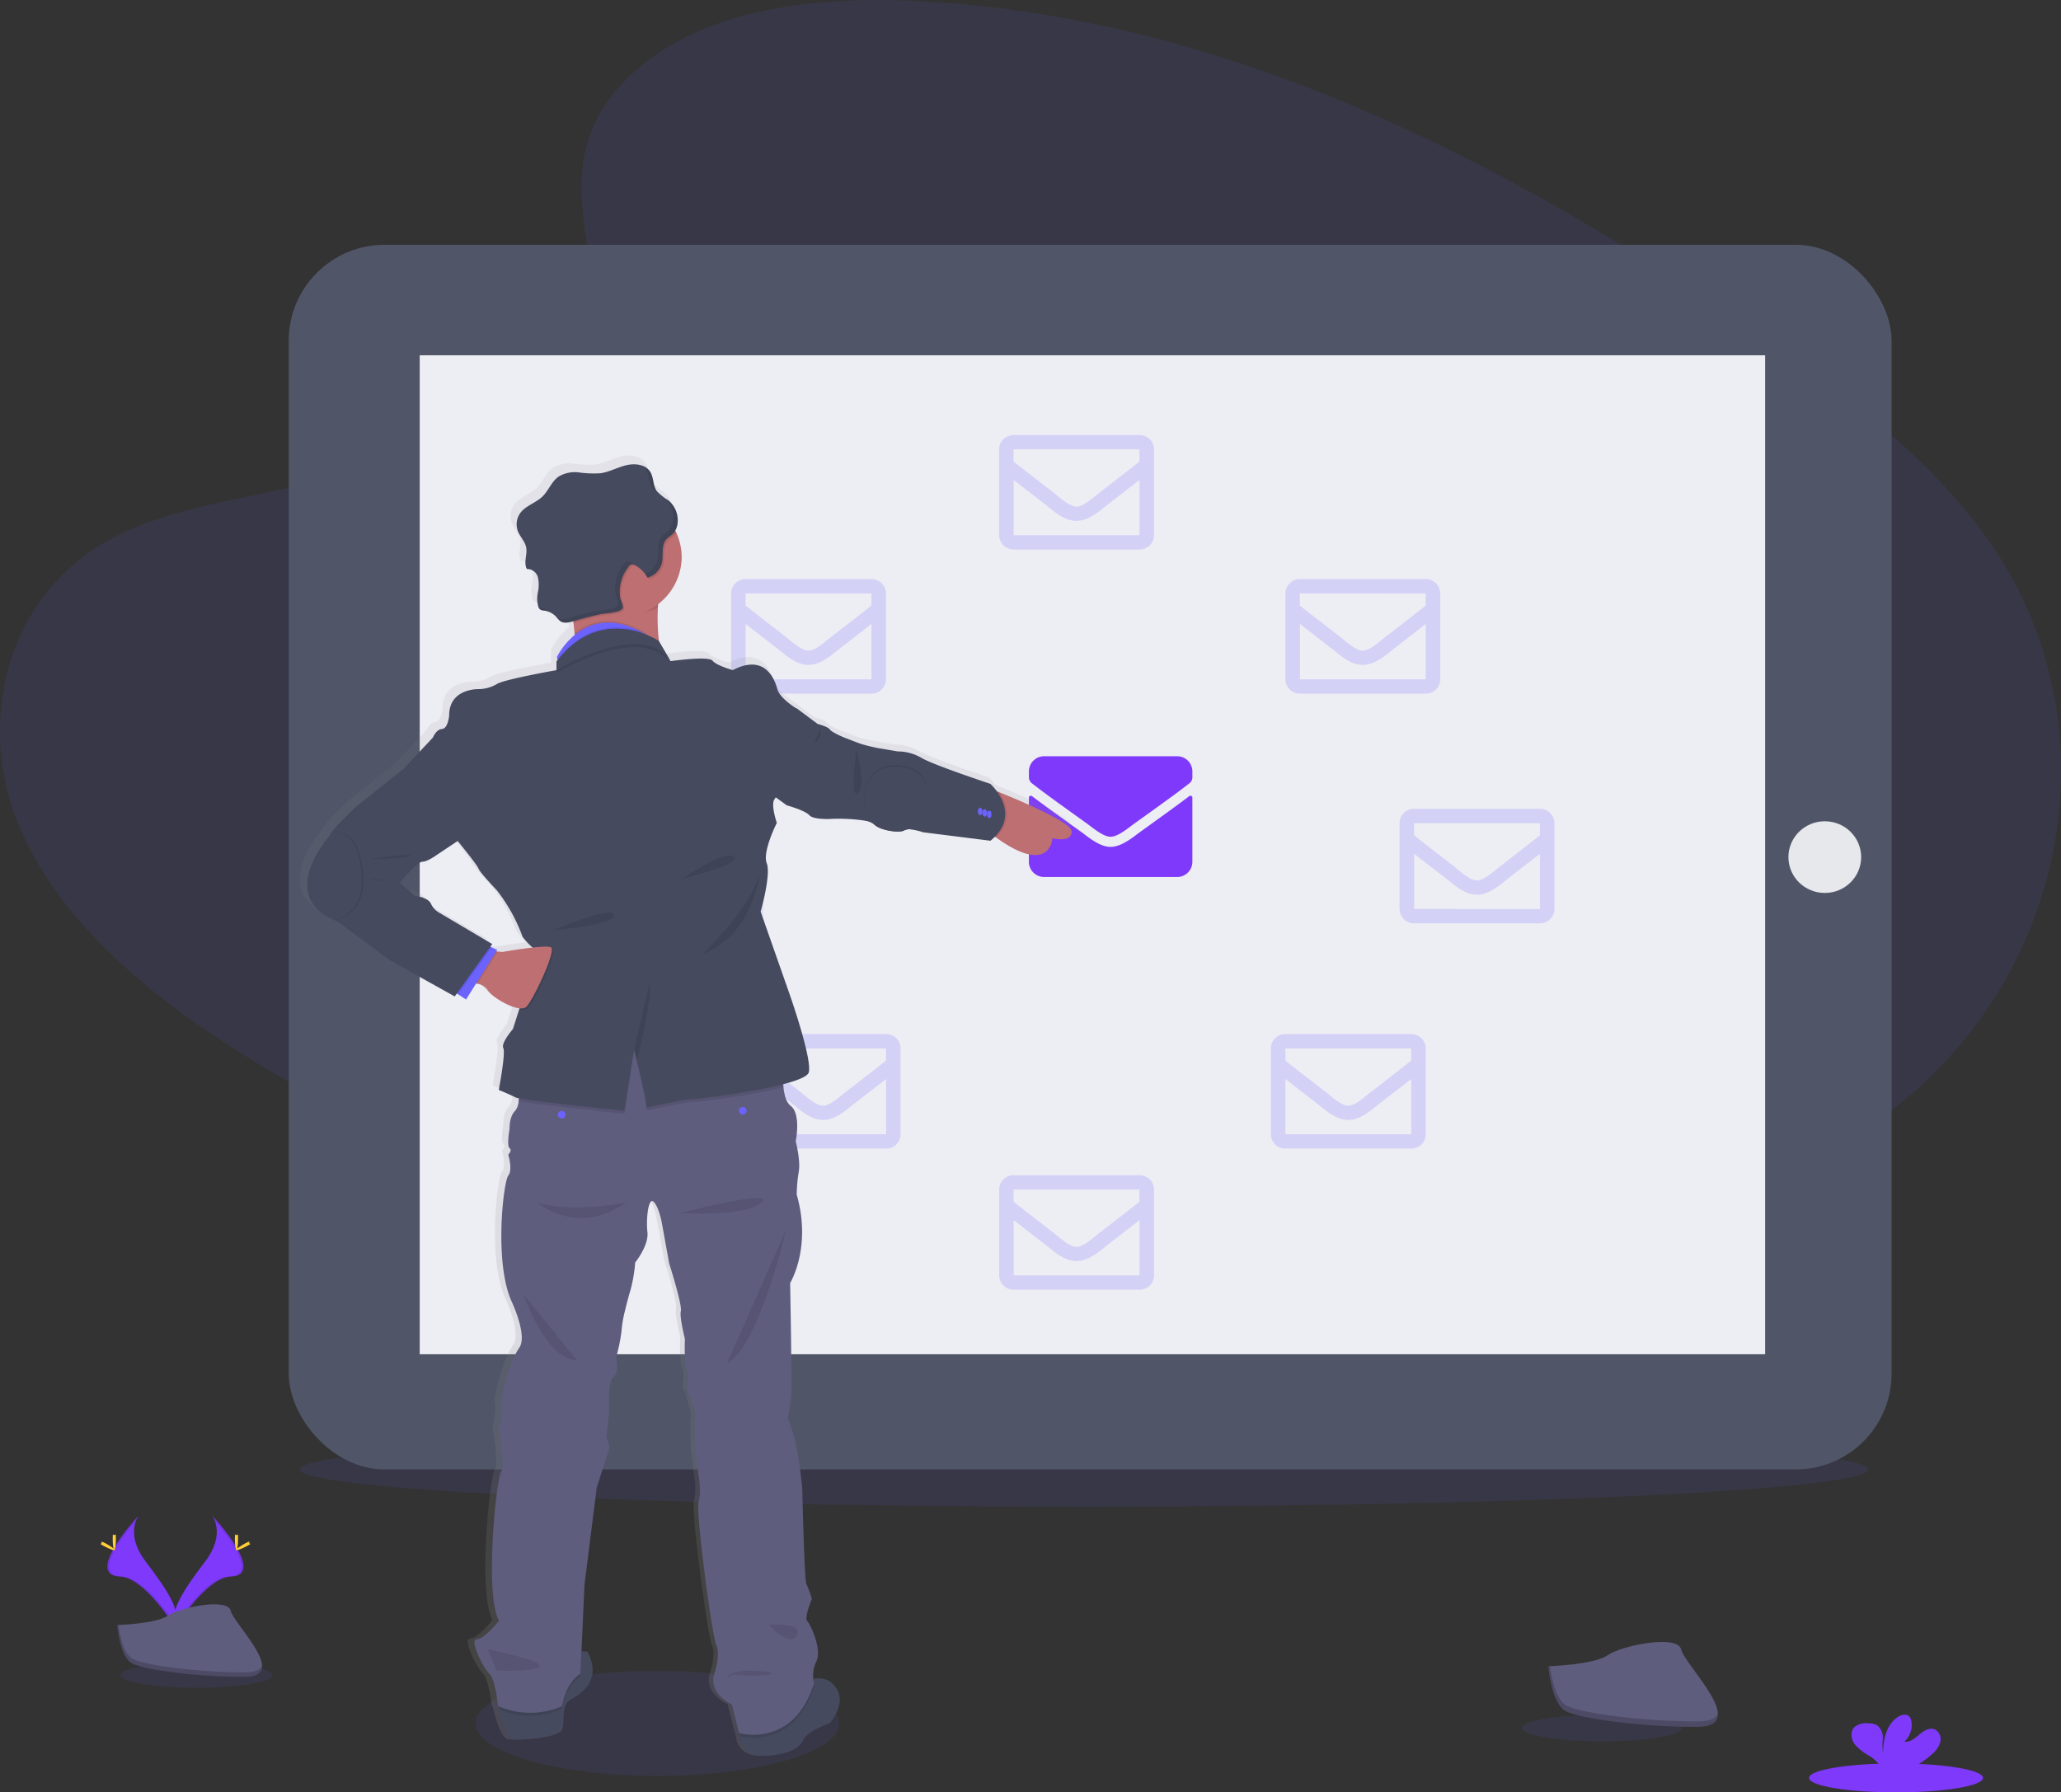 <svg xmlns="http://www.w3.org/2000/svg" xmlns:xlink="http://www.w3.org/1999/xlink" width="491" height="427.067" viewBox="0 0 491 427.067"><rect x="0" y="0" width="491" height="427.067" fill="#333333" stroke="none"/><defs><linearGradient id="a" x1="0.5" y1="1" x2="0.5" gradientUnits="objectBoundingBox"><stop offset="0" stop-color="gray" stop-opacity="0.251"/><stop offset="0.54" stop-color="gray" stop-opacity="0.122"/><stop offset="1" stop-color="gray" stop-opacity="0.102"/></linearGradient></defs><g transform="translate(0.005 -0.01)"><ellipse cx="43.322" cy="12.508" rx="43.322" ry="12.508" transform="translate(113.287 398.118)" fill="#6c63ff" opacity="0.1"/><ellipse cx="186.857" cy="8.87" rx="186.857" ry="8.87" transform="translate(71.404 341.251)" fill="#6c63ff" opacity="0.1"/><path d="M297.947,65.813c16.662-14.612,42.811-17.58,66.611-16.429,74.766,3.654,142.253,39.186,200.627,79.374,21.1,14.548,41.939,30.226,55.658,50.262,27.923,40.785,19.644,97.29-19.189,130.888-13.209,11.432-29.222,20.2-45.668,27.967-29.222,13.813-60.777,24.9-93.955,28.058-23.659,2.248-47.622.421-71.135-2.722-65.723-8.768-130.234-28.17-184.3-61.363-23.713-14.559-46.063-32.655-55.842-56.2s-3.518-53.394,20.7-67.335c10.011-5.769,21.987-8.369,33.708-10.814,17.257-3.6,34.791-7.149,50.36-14.469,16.088-7.554,35.132-22.172,31.928-38.888C284.051,96.172,281.307,80.409,297.947,65.813Z" transform="translate(-146.34 -49.15)" fill="#6c63ff" opacity="0.1"/><rect width="381.855" height="291.778" rx="22.82" transform="translate(68.782 58.342)" fill="#505668"/><rect width="320.529" height="238.017" transform="translate(99.986 84.664)" fill="#ededf4"/><ellipse cx="5.254" cy="5.178" rx="5.254" ry="5.178" transform="translate(81.713 198.494)" fill="#e6e8ec"/><ellipse cx="8.666" cy="8.539" rx="8.666" ry="8.539" transform="translate(426.057 195.692)" fill="#e6e8ec"/><path d="M637.459,396.908a.459.459,0,0,1,.479-.051.447.447,0,0,1,.256.4v15.321a3.623,3.623,0,0,1-3.649,3.6H602.9a3.623,3.623,0,0,1-3.649-3.6V397.265a.452.452,0,0,1,.26-.4.465.465,0,0,1,.481.05c1.7,1.305,3.957,2.962,11.715,8.523,1.622,1.151,4.325,3.58,7.028,3.564s5.476-2.456,7.028-3.564C633.5,399.875,635.756,398.213,637.459,396.908Zm-18.726,9.679c1.762,0,4.325-2.189,5.579-3.1,10.087-7.218,10.855-7.847,13.185-9.642a1.8,1.8,0,0,0,.7-1.417v-1.422a3.623,3.623,0,0,0-3.649-3.6H602.9a3.623,3.623,0,0,0-3.649,3.6v1.422a1.807,1.807,0,0,0,.7,1.417c2.33,1.79,3.1,2.424,13.185,9.642,1.276.911,3.817,3.127,5.579,3.1Z" transform="translate(-354.136 -207.209)" fill="#7f39fb"/><path d="M501.594,308.18h-29.97a3.435,3.435,0,0,0-3.454,3.409v20.467a3.435,3.435,0,0,0,3.454,3.409h29.97a3.44,3.44,0,0,0,3.46-3.409V311.589A3.44,3.44,0,0,0,501.594,308.18Zm0,3.409v2.887c-1.622,1.294-4.195,3.314-9.7,7.559-1.216.943-3.617,3.2-5.292,3.2s-4.076-2.232-5.287-3.2c-5.509-4.262-8.109-6.265-9.7-7.559v-2.9Zm-29.97,20.467v-13.2c1.654,1.294,3.995,3.116,7.568,5.86,1.579,1.22,4.325,3.915,7.428,3.9s5.8-2.664,7.428-3.9c3.568-2.754,5.909-4.576,7.568-5.86v13.2Z" transform="translate(-293.998 -170.186)" fill="#6c63ff" opacity="0.2"/><path d="M447.594,415h-29.97a3.48,3.48,0,0,0-2.445,1,3.379,3.379,0,0,0-1.01,2.41v20.456a3.435,3.435,0,0,0,3.454,3.409h29.97a3.44,3.44,0,0,0,3.46-3.409V418.415A3.384,3.384,0,0,0,450.043,416,3.486,3.486,0,0,0,447.594,415Zm0,3.409v2.9c-1.622,1.294-4.195,3.314-9.7,7.559-1.216.943-3.616,3.2-5.292,3.2s-4.076-2.232-5.287-3.2c-5.509-4.262-8.109-6.265-9.7-7.559v-2.9Zm-29.97,20.456V425.686c1.654,1.294,3.995,3.111,7.568,5.86,1.579,1.225,4.325,3.921,7.428,3.9s5.8-2.664,7.428-3.9c3.568-2.754,5.909-4.576,7.568-5.86v13.174Z" transform="translate(-269.223 -220.102)" fill="#6c63ff" opacity="0.1"/><path d="M508.019,511.69H478.06a3.44,3.44,0,0,0-3.46,3.409V535.55a3.44,3.44,0,0,0,3.46,3.409h29.981a3.435,3.435,0,0,0,3.454-3.409V515.1a3.385,3.385,0,0,0-1.019-2.417A3.487,3.487,0,0,0,508.019,511.69Zm0,3.409V518c-1.622,1.294-4.195,3.313-9.7,7.559-1.216.943-3.622,3.2-5.292,3.2s-4.076-2.232-5.292-3.2c-5.5-4.246-8.055-6.243-9.676-7.559v-2.9ZM478.06,535.55V522.371c1.654,1.294,3.995,3.116,7.568,5.86,1.573,1.22,4.325,3.915,7.428,3.9s5.8-2.664,7.428-3.9c3.568-2.754,5.909-4.576,7.568-5.86V535.55Z" transform="translate(-296.948 -265.283)" fill="#6c63ff" opacity="0.2"/><path d="M619.594,243.75h-29.97a3.48,3.48,0,0,0-2.445,1,3.378,3.378,0,0,0-1.01,2.41V267.61a3.435,3.435,0,0,0,3.454,3.409h29.97a3.44,3.44,0,0,0,3.46-3.409V247.159A3.435,3.435,0,0,0,619.594,243.75Zm0,3.409v2.9c-1.622,1.294-4.195,3.308-9.7,7.559-1.216.943-3.617,3.2-5.292,3.2s-4.076-2.232-5.287-3.2c-5.509-4.262-8.109-6.265-9.731-7.559v-2.9ZM589.614,267.61V254.431c1.654,1.294,3.995,3.111,7.568,5.86,1.579,1.225,4.325,3.921,7.428,3.9s5.8-2.664,7.427-3.9c3.568-2.754,5.909-4.571,7.568-5.86V267.61Z" transform="translate(-348.136 -140.079)" fill="#6c63ff" opacity="0.2"/><path d="M619.594,574.81h-29.97a3.435,3.435,0,0,0-3.454,3.409V598.67a3.435,3.435,0,0,0,3.454,3.409h29.97a3.44,3.44,0,0,0,3.46-3.409V578.219a3.44,3.44,0,0,0-3.46-3.409Zm0,3.409v2.9c-1.622,1.294-4.2,3.313-9.7,7.559-1.216.943-3.617,3.2-5.292,3.2s-4.076-2.232-5.287-3.2c-5.508-4.262-8.109-6.265-9.731-7.559v-2.9Zm-29.97,20.451V585.491c1.654,1.294,3.995,3.116,7.568,5.86,1.579,1.22,4.325,3.915,7.428,3.9s5.8-2.664,7.428-3.9c3.568-2.754,5.909-4.576,7.568-5.86V598.67Z" transform="translate(-348.136 -294.779)" fill="#6c63ff" opacity="0.2"/><path d="M712.17,311.589v20.467a3.435,3.435,0,0,0,3.454,3.409h29.97a3.44,3.44,0,0,0,3.46-3.409V311.589a3.44,3.44,0,0,0-3.46-3.409h-29.97A3.435,3.435,0,0,0,712.17,311.589Zm33.435,0v2.887c-1.622,1.294-4.2,3.314-9.7,7.559-1.216.943-3.622,3.2-5.292,3.2s-4.076-2.232-5.287-3.2c-5.509-4.262-8.109-6.265-9.731-7.559v-2.9Zm-29.981,20.467v-13.2c1.654,1.294,3.995,3.116,7.568,5.86,1.622,1.257,4.352,3.915,7.428,3.9s5.854-2.664,7.427-3.9c3.568-2.754,5.909-4.576,7.568-5.86v13.2Z" transform="translate(-405.945 -170.186)" fill="#6c63ff" opacity="0.2"/><path d="M762.43,414.339V434.79a3.435,3.435,0,0,0,3.46,3.409h29.976a3.44,3.44,0,0,0,3.46-3.409V414.339a3.44,3.44,0,0,0-3.46-3.409H765.89A3.435,3.435,0,0,0,762.43,414.339Zm33.435,0v2.9c-1.622,1.294-4.2,3.314-9.7,7.559-1.211.943-3.616,3.2-5.292,3.2s-4.076-2.232-5.287-3.2c-5.508-4.262-8.082-6.265-9.7-7.559v-2.9ZM765.89,434.79V421.621c1.622,1.295,3.99,3.116,7.568,5.86,1.622,1.257,4.325,3.915,7.422,3.9s5.854-2.664,7.428-3.9c3.568-2.754,5.914-4.576,7.568-5.86V434.8Z" transform="translate(-429.004 -218.2)" fill="#6c63ff" opacity="0.2"/><path d="M705.77,515.1V535.55a3.435,3.435,0,0,0,3.46,3.41h29.975a3.44,3.44,0,0,0,3.46-3.409V515.1a3.44,3.44,0,0,0-3.46-3.409H709.23A3.435,3.435,0,0,0,705.77,515.1Zm33.435,0V518c-1.622,1.294-4.2,3.313-9.7,7.559-1.216.943-3.617,3.2-5.292,3.2s-4.076-2.232-5.287-3.2c-5.508-4.262-8.109-6.265-9.7-7.559v-2.9ZM709.23,535.55V522.371c1.649,1.294,3.99,3.116,7.568,5.86,1.622,1.257,4.325,3.915,7.422,3.9s5.855-2.664,7.428-3.9c3.568-2.754,5.909-4.576,7.568-5.86V535.55Z" transform="translate(-403.009 -265.284)" fill="#6c63ff" opacity="0.2"/><path d="M444.649,331.569l-.5-.2a12.544,12.544,0,0,0-1.562-1.811s-13.769-4.549-16.569-6.227a11.409,11.409,0,0,0-5.73-1.555l-4.995-.836s-2.806-.6-4.146-1.065-3.784-1.433-3.784-1.433-2.925-1.2-3.417-1.918-2.925-1.316-2.925-1.316l-4.995-3.729s-4.022-2.4-4.633-4.672-2.925-8.619-10.72-4.549c0,0-3.9-1.065-4.865-2.275s-10.109.117-10.109.117l-2.849-4.794a40.539,40.539,0,0,1-.227-8.092,7.049,7.049,0,0,1,.07-.772,14.146,14.146,0,0,0,4.417-17.137c-.081-.181-.173-.362-.259-.533a4.749,4.749,0,0,0,.47-1.326,2.631,2.631,0,0,1,.054-.352,7.146,7.146,0,0,0-.178-2.355l-.114-.373A6.21,6.21,0,0,0,365.1,261.5a13.494,13.494,0,0,1-2.7-2.131c-.978-1.374-.724-3.319-1.622-4.73a3.941,3.941,0,0,0-.292-.378l-.081-.085c-.092-.1-.189-.181-.286-.266l-.059-.048a6.066,6.066,0,0,0-5.114-.724c-2.081.533-4.011,1.6-6.141,1.907a26.435,26.435,0,0,1-5.1-.2,7.681,7.681,0,0,0-4.925.98c-1.725,1.188-2.427,3.377-3.935,4.826s-3.914,2.131-5.233,3.841a4.648,4.648,0,0,0-.643,4.448c.541,1.369,1.724,2.472,1.995,3.915.3,1.6-.541,3.367.027,4.821h0a2.625,2.625,0,0,0,.151.3h0a1.47,1.47,0,0,1,.216,0h.211l.205.037h0a1.388,1.388,0,0,1,.2.053A2.947,2.947,0,0,1,333.775,280a8.3,8.3,0,0,1,0,3.537,7.173,7.173,0,0,0,.1,3.521,1.1,1.1,0,0,0,.07.16h0a1.263,1.263,0,0,0,.135.234l.032.043a1.039,1.039,0,0,0,.184.192h0a2.213,2.213,0,0,0,1.043.293h0a1.723,1.723,0,0,1,.368.069c.119.027.162.043.238.064l.113.032c.1.032.2.064.3.107h.027c.108.048.216.091.319.144h0a4.64,4.64,0,0,1,1.47,1.065c.168.181.324.378.487.565h0l.232.24a2.549,2.549,0,0,0,.265.213,2.27,2.27,0,0,0,1.341.346,7.119,7.119,0,0,0,1.784-.341l.049.447c.1.852.184,1.694.254,2.514a1.43,1.43,0,0,0,.027.341,17.349,17.349,0,0,0-4.325,5.327l.162.533a1.719,1.719,0,0,0-.162.208v2.392s-12.92,2.275-14.385,3.356a9.051,9.051,0,0,1-4.141,1.193s-7.314-.357-7.314,6.345c0,0-.243,3.111-1.7,3.234s-2.195,2.035-2.195,2.035l-7.433,7.9-10.85,8.619s-4.817,4.464-6.049,6.318a1.4,1.4,0,0,0-.286.629s-13.147,14.421,1.243,20.472l.449.181,12.579,9.285,15.677,8.737.47-.655.249.165,1.887,1.225,2.411-3.83.319.069a3.609,3.609,0,0,1,2.433,1.513c.719,1.31,5.06,4.086,7.7,4.358l-.1.288-1.481,4.651s-2.925,3.351-2.314,4.549-1.081,10.058-1.081,10.058,2.7,1.065,4.022,1.8a4.006,4.006,0,0,0,.789.213,6.092,6.092,0,0,1-.076.7,4.224,4.224,0,0,1-.838,2.317c-1.465,1.433-1.341,4.31-1.341,4.31s-.735,4.187,0,4.667-.33,1.556-.33,1.556,1.135,3.59,0,5.029-3.476,20.829.86,30.285c0,0,3.865,8.14,1.789,11.017s-4.709,12.093-4.325,13.765-.568,5.748-.568,5.748,1.584,8.523.487,10.292-4.022,29.092-.487,35.692c0,0-3.535,4.432-5.363,4.432s1.584,6.925,3.043,8.262,2.119,7.778,2.119,7.778l.211.1c.059.256.13.533.2.8.773,2.967,2.1,7.042,3.568,7.122,2.314.117,11.212-.479,11.574-2.637s-.124-5.748,1.7-6.824,8.168-4.187,4.271-11.608a9.02,9.02,0,0,0-1.433-.043h-.032l.73-15.981,2.925-23.344s2.562-8.023,2.93-9.1-.611-2.871-.611-2.871l.687-6.467s-.443-7.181,1.016-8.14.611-4.544.611-4.544a39.438,39.438,0,0,0,1.341-6.467,27.467,27.467,0,0,1,.854-4.912s.486-2.131,1.341-5.023a35.217,35.217,0,0,0,1.081-6.467s3.287-4.07,2.925-7.3.243-8.38,1.46-7.3,1.951,4.794,1.951,4.794l1.827,10.058s3.168,9.935,2.8,11.373.979,6.7.979,6.7-.243,6.1.487,7.543,0,4.31,0,4.31,2.438,6.1,2.07,7.3.038,8.257.038,8.257l.7,5.269s.73,4.192,0,6.467,3.189,31.963,4.276,34.36-.622,7.3-.622,7.3-1.341,3.953,4.384,6.925l1.708,6.824.124.037a4.914,4.914,0,0,0,.076.735c.481,3.154,2.908,6.393,11.866,3.66,0,0,2.7-.927,3.411-2.855s6.336-3.969,6.336-3.969,4.93-5.545.611-9.456a4.054,4.054,0,0,0-4.536-.874,8.346,8.346,0,0,1,.757-4.517c1.341-2.749-1.341-8.619-2.189-9.589s1.081-5.386,1.081-5.386a28.993,28.993,0,0,0-1.341-3.59c-.487-.842-.973-22.63-.973-22.63s-.973-11.97-3.535-17c0,0,.611-3.591.854-5.146s-.243-27.414-.243-27.414,5.238-8.523,1.584-21.191a35.118,35.118,0,0,1,.487-5.508c.487-2.632-.73-7.3-.73-7.3s1.341-6.584-1.216-8.523c-1.081-.788-1.535-2.594-1.73-4.448,0-.234-.038-.469-.054-.7,3.416-.89,5.914-1.875,6.168-2.871.854-3.351-4.752-19.178-4.752-19.178L387.4,360.2s2.562-8.859,1.465-11.613,2.438-9.7,2.438-9.7-1.589-4.544-.492-5.743a1.265,1.265,0,0,0,.195-.336l2.611,1.891s4.39,1.2,5.449,2.392,5.763.842,5.763.842a43.221,43.221,0,0,1,7.568.447,4.36,4.36,0,0,1,2.162.868c1.465,1.561,6.341,2.131,7.314,1.438a2.855,2.855,0,0,1,1.887-.165,16.9,16.9,0,0,1,2.622.645L442.6,343.2a13.148,13.148,0,0,0,1.049-.954l.211.16c13.12,9.413,13.612.2,13.612.2s4.627,1.193,4.627-1.6C462.083,338.788,449.925,333.679,444.649,331.569ZM324.1,369.786l-.346-.027.232-.368-1.292-.6-.276-.128.487-.687L310.1,360.432a4.664,4.664,0,0,1-1.952-2.131c-.73-1.556-3.9-1.912-3.9-1.912l-3.595-3.116s4.206-5.029,5.406-5.029,3.292-1.486,3.292-1.486l5.141-3.42.1.122s4.508,5.5,4.865,6.462,4.384,5.146,4.384,5.146a41.043,41.043,0,0,1,6.217,11.134,15.732,15.732,0,0,0,2.454,2.637c-3.341.362-7.33,1.065-7.33,1.065Z" transform="translate(-207.032 -144.353)" fill="url(#a)"/><path d="M417.366,310a48.712,48.712,0,0,0,1.595,15.2s-23.407,1.428-21.721-1.662a4.427,4.427,0,0,0,.384-1.6,33.378,33.378,0,0,0-.119-5.716c-.07-.815-.157-1.651-.249-2.5-.314-2.786-.73-5.652-1.081-7.906-.059-.346-.114-.682-.162-1-.33-1.987-.573-3.3-.573-3.3s18-5.215,23.44-3.436c1.535.5,2.076,1.55.935,3.436a18.689,18.689,0,0,0-2.362,7.692A3.7,3.7,0,0,0,417.366,310Z" transform="translate(-260.633 -165.296)" fill="#be6f72"/><path d="M601.473,412.047c0,2.791-4.584,1.6-4.584,1.6s-.487,9.157-13.477-.2c-.33-.24-.67-.49-1.022-.756l-.541-10.345v-.6s.919.357,2.362.932C589.434,404.786,601.473,409.874,601.473,412.047Z" transform="translate(-346.164 -213.91)" fill="#be6f72"/><path d="M382.41,799.4c-1.811,1.066-1.324,4.64-1.687,6.776s-9.19,2.738-11.466,2.621c-1.454-.08-2.768-4.129-3.53-7.074-.438-1.694-.7-3.026-.7-3.026s14.6-5.716,15.812-8.571c.768-1.822,2.925-2.237,4.373-2.3a9.231,9.231,0,0,1,1.416.037C390.5,795.24,384.215,798.329,382.41,799.4Z" transform="translate(-246.681 -394.314)" fill="#464a5f"/><path d="M493.419,810.527s-5.546,2.019-6.271,3.942-3.379,2.839-3.379,2.839c-8.871,2.722-11.271-.506-11.747-3.638a11.44,11.44,0,0,1,.281-4.331l13.034-5.37a11.074,11.074,0,0,1,4.152-3.686,4,4,0,0,1,4.535.852C498.3,805.019,493.419,810.527,493.419,810.527Z" transform="translate(-295.729 -399.97)" fill="#464a5f"/><path d="M385.229,787.84l-.276,5.988c-3.854,2.61-4.325,7.724-4.325,7.724a19.315,19.315,0,0,1-14.871.181c-.438-1.694-.7-3.026-.7-3.026s14.6-5.716,15.812-8.571C381.623,788.314,383.78,787.925,385.229,787.84Z" transform="translate(-246.696 -394.324)" opacity="0.1"/><path d="M489.678,802.166c-4.584,14.437-16.007,12.22-17.656,11.821a11.44,11.44,0,0,1,.281-4.331l13.034-5.37a11.074,11.074,0,0,1,4.152-3.686A7.21,7.21,0,0,0,489.678,802.166Z" transform="translate(-295.732 -400.287)" opacity="0.1"/><path d="M436.645,660.646A8.285,8.285,0,0,0,436.04,666c-4.946,15.577-17.839,11.768-17.839,11.768l-1.692-6.776c-5.671-2.972-4.325-6.893-4.325-6.893s1.692-4.88.616-7.255-4.963-31.867-4.238-34.126,0-6.419,0-6.419l-.687-5.237s-.4-7.01-.038-8.2-2.049-7.25-2.049-7.25.724-2.855,0-4.262-.481-7.49-.481-7.49-1.33-5.231-.968-6.659-2.773-11.294-2.773-11.294l-1.811-9.988s-.724-3.686-1.935-4.757-1.806,4.043-1.443,7.256-2.914,7.229-2.914,7.229a34.78,34.78,0,0,1-1.081,6.425c-.843,2.85-1.324,4.992-1.324,4.992a27.281,27.281,0,0,0-.849,4.874,39.553,39.553,0,0,1-1.324,6.424s.843,3.564-.605,4.512-1.005,8.087-1.005,8.087l-.681,6.424s.962,1.785.6,2.85-2.892,9.056-2.892,9.056l-2.919,23.168-.968,21.17c-3.854,2.61-4.325,7.724-4.325,7.724a19.177,19.177,0,0,1-15.282,0s-.649-6.393-2.092-7.724-4.827-8.2-3.017-8.2,5.309-4.406,5.309-4.406c-3.5-6.536-.605-33.646.481-35.431s-.481-10.228-.481-10.228.962-4.043.568-5.705,2.206-10.819,4.26-13.675-1.768-10.942-1.768-10.942c-4.3-9.392-1.973-28.655-.849-30.082s0-4.992,0-4.992,1.049-1.065.319-1.545,0-4.635,0-4.635-.124-2.855,1.324-4.262a4.138,4.138,0,0,0,.827-2.3,26.891,26.891,0,0,0,0-5.189l16.65-9.631,20.872-1.667,25.58,7.847a29.48,29.48,0,0,0,0,5.327c.189,1.838.66,3.633,1.708,4.416,2.535,1.907,1.206,8.443,1.206,8.443s1.205,4.64.724,7.256a35.012,35.012,0,0,0-.481,5.471c3.617,12.6-1.573,21.048-1.573,21.048s.487,25.682.243,27.227-.843,5.109-.843,5.109c2.535,5,3.5,16.887,3.5,16.887s.481,21.639.968,22.475a28.816,28.816,0,0,1,1.324,3.569s-1.93,4.395-1.081,5.327S437.969,657.9,436.645,660.646Z" transform="translate(-242.143 -264.835)" fill="#5f5d7e"/><path d="M419.765,301.561a18.69,18.69,0,0,0-2.362,7.692c-.032.256-.054.533-.076.767-2.422,1.822-6.157.9-9.444.9-1.157,0-.881-1.678-1.962-1.928-3.876-.922-7.844.171-9.8-3.138-.06-.346-.114-.682-.162-1-.33-1.987-.573-3.3-.573-3.3s18-5.215,23.44-3.436C420.365,298.626,420.906,299.676,419.765,301.561Z" transform="translate(-260.61 -165.315)" opacity="0.1"/><path d="M421.965,285.746a14.319,14.319,0,0,1-14.423,14.213,15.017,15.017,0,0,1-3.373-.389,14.225,14.225,0,0,1-10.883-16.05,14.445,14.445,0,0,1,28.679,2.226Z" transform="translate(-259.561 -153.058)" fill="#be6f72"/><path d="M417.345,332.231c-5.579-1.689-13.25,1.151-18,3.388a33.366,33.366,0,0,0-.119-5.716c3.189-2.626,8.222-4.565,15.25-1.065.643.325,1.3.693,1.984,1.1Z" transform="translate(-262.374 -178.954)" opacity="0.1"/><path d="M413.771,332.9c-7.482-2.269-18.731,3.622-21.623,5.263l-.541-1.811-.157-.506s6.146-12.993,19.493-6.339c.643.325,1.3.693,1.984,1.1Z" transform="translate(-258.803 -179.266)" fill="#6c63ff"/><path d="M437.708,523.869a156.382,156.382,0,0,1-21.942,3.585c-1.081-.117-10.741,2.024-10.741,2.024.362-1.193-2.892-14.032-2.892-14.032l-2.3,14.745s-20.942-2.131-25.235-3.015a26.888,26.888,0,0,0,0-5.189l16.65-9.632,20.872-1.667,25.581,7.847a29.48,29.48,0,0,0,.005,5.332Z" transform="translate(-251.059 -264.816)" opacity="0.1"/><path d="M420.189,436.08c-.827,3.319-26.91,6.515-27.991,6.419s-10.741,2.024-10.741,2.024c.362-1.193-2.892-14.032-2.892-14.032l-2.3,14.767s-24.613-2.5-25.948-3.2-3.984-1.779-3.984-1.779,1.687-8.8,1.081-9.988,2.292-4.523,2.292-4.523l1.47-4.613,4.438-13.936a6.824,6.824,0,0,1-.746-.485A14.951,14.951,0,0,1,352,403.776a40.2,40.2,0,0,0-6.157-11.1s-3.979-4.161-4.325-5.114-4.827-6.419-4.827-6.419l-13.39-17,7.357-7.847s.724-1.9,2.162-2.019,1.692-3.2,1.692-3.2c0-6.659,7.239-6.3,7.239-6.3a8.974,8.974,0,0,0,4.1-1.188c1.443-1.071,14.244-3.335,14.244-3.335v-2.019c10.736-14.032,24.326-4.912,24.326-4.912l2.827,4.794s9.044-1.305,10.006-.117,4.827,2.253,4.827,2.253c7.725-4.038,10.012,2.264,10.617,4.523s4.59,4.635,4.59,4.635-4.108,20.334-5.2,21.522.487,5.711.487,5.711-3.487,6.883-2.406,9.61-1.449,11.539-1.449,11.539l6.757,19.263S421.032,432.75,420.189,436.08Z" transform="translate(-227.515 -180.574)" fill="#464a5f"/><path d="M418.533,339.424c-6.752-10.228-27.154,2.131-27.154,2.131v-2.019c10.736-14.032,24.326-4.912,24.326-4.912Z" transform="translate(-258.77 -181.182)" opacity="0.1"/><path d="M413.757,333.883c-7.482-2.269-18.731,3.622-21.623,5.263l-.714.41v-2.019l.157-.2c6.692-8.582,14.455-8.278,19.337-6.845.643.325,1.3.693,1.984,1.1Z" transform="translate(-258.79 -180.248)" opacity="0.1"/><path d="M418.533,338.084c-6.752-10.223-27.154,2.131-27.154,2.131V338.2c10.736-14.032,24.326-4.912,24.326-4.912Z" transform="translate(-258.77 -180.556)" fill="#464a5f"/><path d="M429.146,489.26l-3.616,15.449.692,2.8S430.109,491.4,429.146,489.26Z" transform="translate(-274.446 -254.802)" opacity="0.1"/><path d="M469.069,441.05s-1.811,14.383-13.639,18.549C455.43,459.6,465.2,450.921,469.069,441.05Z" transform="translate(-288.162 -232.274)" opacity="0.1"/><path d="M390,461.5s14.358-6.068,14.358-3.569S390,461.5,390,461.5Z" transform="translate(-258.141 -239.881)" opacity="0.1"/><path d="M446.73,437.326s10.017-7.016,12.185-5.231S446.73,437.326,446.73,437.326Z" transform="translate(-284.171 -227.954)" opacity="0.1"/><path d="M583.412,413.458c-.33-.24-.67-.49-1.022-.756l-.541-10.345v-.6s.919.357,2.362.932C585.866,405.111,587.6,409.346,583.412,413.458Z" transform="translate(-346.172 -213.915)" opacity="0.1"/><path d="M537.3,396.728l-16.05-2.019a17,17,0,0,0-2.595-.639,2.878,2.878,0,0,0-1.87.16c-.962.714-5.79.123-7.238-1.428a4.36,4.36,0,0,0-2.162-.863,43.358,43.358,0,0,0-7.5-.442s-4.654.357-5.709-.831-5.406-2.376-5.406-2.376l-4.584-3.335,2.892-20.685,4.108.948,4.941,3.686s2.416.6,2.9,1.31,3.379,1.9,3.379,1.9,2.411.948,3.741,1.428,4.1,1.065,4.1,1.065l4.946.836a11.266,11.266,0,0,1,5.676,1.545c2.768,1.667,16.407,6.185,16.407,6.185S545.173,390.309,537.3,396.728Z" transform="translate(-301.338 -196.396)" fill="#464a5f"/><path d="M540.393,403.34a7.369,7.369,0,0,1-2.162,3.031,2.878,2.878,0,0,0-1.87.16c-.962.714-5.79.123-7.238-1.422a4.312,4.312,0,0,0-2.162-.868c-.373-2.664-1.357-13.558,7.963-12.849C545.491,392.19,540.393,403.34,540.393,403.34Z" transform="translate(-320.879 -209.054)" opacity="0.1"/><path d="M540.393,404.01a7.369,7.369,0,0,1-2.162,3.031,2.877,2.877,0,0,0-1.87.16c-.962.714-5.79.122-7.238-1.428a4.36,4.36,0,0,0-2.162-.863c-.373-2.637-1.357-13.558,7.963-12.849C545.491,392.86,540.393,404.01,540.393,404.01Z" transform="translate(-320.879 -209.367)" fill="#464a5f"/><ellipse cx="0.541" cy="0.89" rx="0.541" ry="0.89" transform="translate(232.959 192.458)" fill="#6c63ff"/><ellipse cx="0.541" cy="0.89" rx="0.541" ry="0.89" transform="translate(234.047 192.815)" fill="#6c63ff"/><ellipse cx="0.541" cy="0.89" rx="0.541" ry="0.89" transform="translate(235.135 193.151)" fill="#6c63ff"/><path d="M506.21,375.85s.9.623-.768,2.541S506.21,375.85,506.21,375.85Z" transform="translate(-310.846 -201.807)" opacity="0.1"/><path d="M522.783,384.64s2.443,8.779.362,10.3S522.783,384.64,522.783,384.64Z" transform="translate(-318.765 -205.915)" opacity="0.1"/><ellipse cx="0.903" cy="0.89" rx="0.903" ry="0.89" transform="translate(132.906 264.721)" fill="#6c63ff"/><ellipse cx="0.903" cy="0.89" rx="0.903" ry="0.89" transform="translate(176.057 263.773)" fill="#6c63ff"/><path d="M382.89,587s9.19,8.321,21.24,0C404.13,587,390.772,589.663,382.89,587Z" transform="translate(-254.876 -300.475)" opacity="0.1"/><path d="M445.61,588.58s15.569.954,19.429-2.493S445.61,588.58,445.61,588.58Z" transform="translate(-283.654 -299.545)" opacity="0.1"/><path d="M376.64,627.87c.243.6,5.433,15.7,12.79,15.816Z" transform="translate(-252.011 -319.573)" opacity="0.1"/><path d="M480.49,599.08s-6.638,28.191-14.12,31.867Z" transform="translate(-293.181 -306.12)" opacity="0.1"/><path d="M361,786.8s14,2.85,12.309,4.16-10.147.948-10.147.948Z" transform="translate(-244.835 -393.839)" opacity="0.1"/><path d="M484.9,775.82s4.946,5.588,6.633,2.5S484.9,775.82,484.9,775.82Z" transform="translate(-301.686 -388.686)" opacity="0.1"/><path d="M467.434,797.355c1.081-.117,5.433.6,8.93,0s-8.109-1.9-9.536.24S467.434,797.355,467.434,797.355Z" transform="translate(-293.16 -398.331)" opacity="0.1"/><path d="M420.711,279.944a3.421,3.421,0,0,1-.541.682c-.481.469-1.081.794-1.535,1.3-.919,1.039-.838,2.482-.876,3.915a8.134,8.134,0,0,1-.178,1.715,4.828,4.828,0,0,1-3.46,3.479,7.022,7.022,0,0,0-2.968-2.988,1.262,1.262,0,0,0-.746-.2,1.292,1.292,0,0,0-.746.533,9.252,9.252,0,0,0-2.07,4.869,9.4,9.4,0,0,0,.065,2.61c.108.6.811,1.891.541,2.445-.422.831-2.525,1.065-4.044,1.247-.541.059-.978.112-1.265.176q-3.206.7-6.346,1.651l-.389.106c-.357-3.2-.865-6.536-1.254-8.9A14.036,14.036,0,0,1,395.371,278a14.522,14.522,0,0,1,25.334,1.95Z" transform="translate(-259.552 -153.03)" opacity="0.1"/><path d="M400.442,281.174a1.275,1.275,0,0,1,.746-.533,1.257,1.257,0,0,1,.746.2,7.1,7.1,0,0,1,2.973,2.989,4.828,4.828,0,0,0,3.444-3.479c.449-1.891-.238-4.16,1.054-5.636.438-.5,1.054-.826,1.535-1.295a4.313,4.313,0,0,0,1.157-2.525,6.156,6.156,0,0,0-2.227-5.5,14.093,14.093,0,0,1-2.7-2.131c-.973-1.364-.714-3.3-1.622-4.7-1.151-1.763-3.714-2.014-5.779-1.492s-3.968,1.6-6.076,1.891a25.935,25.935,0,0,1-5.055-.192,7.555,7.555,0,0,0-4.865.969c-1.708,1.183-2.4,3.356-3.892,4.794s-3.881,2.131-5.19,3.814a4.637,4.637,0,0,0-.632,4.422c.541,1.358,1.708,2.456,1.973,3.889.324,1.7-.7,3.617.184,5.114a2.66,2.66,0,0,1,2.611,2,8.264,8.264,0,0,1,0,3.511,7.153,7.153,0,0,0,.1,3.5,1.421,1.421,0,0,0,.416.623,2.127,2.127,0,0,0,1.033.288,4.735,4.735,0,0,1,2.811,1.492,5.8,5.8,0,0,0,.978,1.023c.9.607,2.119.3,3.168,0q3.141-.943,6.346-1.651c1.119-.25,4.746-.309,5.314-1.422.281-.533-.422-1.849-.541-2.445a9.314,9.314,0,0,1,2-7.458Z" transform="translate(-250.681 -146.19)" fill="#464a5f"/><path d="M377,487.53a2.22,2.22,0,0,1-2.1.336l4.438-13.936a6.826,6.826,0,0,1-.746-.485,12.563,12.563,0,0,1,4.206-.048C384.2,474.068,378.679,485.793,377,487.53Z" transform="translate(-251.214 -247.319)" opacity="0.1"/><path d="M367.03,486.851c-1.692,1.742-8.374-2.275-9.26-3.937a3.572,3.572,0,0,0-2.406-1.5,7.487,7.487,0,0,0-1.395-.186l4.708-7.628,1.514.128,1.108.1s10.136-1.785,11.542-1.113S368.7,485.114,367.03,486.851Z" transform="translate(-241.608 -246.997)" fill="#be6f72"/><path d="M360.152,474.658l-4.827,7.687a7.483,7.483,0,0,0-1.395-.186l4.708-7.629Z" transform="translate(-241.593 -247.919)" opacity="0.1"/><path d="M210.083,423.357l-7.422,11.816-1.865-1.22-1.076-.7,6.606-11.634,2.476,1.14Z" transform="translate(-91.641 -197.012)" fill="#6c63ff"/><path d="M208.8,422.76,200.8,433.952l-1.076-.7,6.606-11.634Z" transform="translate(-91.641 -197.012)" opacity="0.1"/><path d="M325.819,433.961l-8.93,12.487-15.563-8.678-12.433-9.221-.443-.181c-14.25-6-1.249-20.323-1.249-20.323a1.428,1.428,0,0,1,.281-.623c1.222-1.843,6-6.275,6-6.275l10.741-8.561,4.325-1.305,10.017,17.478-6.152,4.107s-2.054,1.481-3.243,1.481-5.373,4.991-5.373,4.991l3.562,3.1s3.135.357,3.86,1.9a4.626,4.626,0,0,0,1.935,2.131Z" transform="translate(-208.563 -209.018)" fill="#464a5f"/><path d="M309.23,432.545s9.293-1.529,9.774-.884S309.23,432.545,309.23,432.545Z" transform="translate(-221.176 -227.813)" opacity="0.1"/><path d="M309.23,442.17a14.721,14.721,0,0,0,3.865.474C315.387,442.644,309.23,442.17,309.23,442.17Z" transform="translate(-221.176 -232.798)" opacity="0.1"/><path d="M289.128,442.457c-14.25-6-1.249-20.323-1.249-20.323a1.429,1.429,0,0,1,.281-.623c2.633-.432,6.633.6,7.233,10.6C295.75,438.083,292.809,441.05,289.128,442.457Z" transform="translate(-208.875 -223.107)" opacity="0.1"/><path d="M288.458,442.457c-14.25-6-1.249-20.323-1.249-20.323a1.428,1.428,0,0,1,.281-.623c2.633-.432,6.633.6,7.233,10.6C295.08,438.083,292.139,441.05,288.458,442.457Z" transform="translate(-208.567 -223.107)" fill="#464a5f"/><g transform="translate(125.269 111.097)" opacity="0.1"><path d="M377.81,302.46a2.535,2.535,0,0,0,.26.629,1.962,1.962,0,0,1,.827.085A2.64,2.64,0,0,0,377.81,302.46Z" transform="translate(-377.81 -278.61)"/><path d="M383.692,320.9l-.292-.037a1.184,1.184,0,0,0,.346.464,2.127,2.127,0,0,0,1.033.288,4.666,4.666,0,0,1,1.357.421A4.761,4.761,0,0,0,383.692,320.9Z" transform="translate(-380.378 -287.208)"/><path d="M435.557,265.8a14.1,14.1,0,0,1-2.7-2.131c-.973-1.364-.714-3.3-1.622-4.7a3.507,3.507,0,0,0-1.562-1.284,3.271,3.271,0,0,1,.476.57c.919,1.4.659,3.335,1.622,4.7a12.161,12.161,0,0,0,2.7,2.131,6.156,6.156,0,0,1,2.227,5.5,4.312,4.312,0,0,1-1.157,2.525c-.481.469-1.081.794-1.535,1.295-1.287,1.476-.606,3.729-1.054,5.636a4.817,4.817,0,0,1-2.908,3.3,7.187,7.187,0,0,1,.541.89,4.828,4.828,0,0,0,3.444-3.479c.449-1.891-.238-4.161,1.054-5.636.438-.5,1.054-.826,1.535-1.294a4.313,4.313,0,0,0,1.157-2.525A6.155,6.155,0,0,0,435.557,265.8Z" transform="translate(-401.635 -257.69)"/><path d="M409.261,300.406a1.258,1.258,0,0,0-.746-.2,1.275,1.275,0,0,0-.746.533,9.313,9.313,0,0,0-2,7.458c.1.6.805,1.9.541,2.445-.568,1.113-4.2,1.172-5.314,1.422q-3.206.7-6.346,1.651a4.981,4.981,0,0,1-2.579.282,2.627,2.627,0,0,0,.5.447c.9.607,2.119.3,3.168,0q3.141-.943,6.346-1.651c1.119-.25,4.746-.309,5.314-1.422.281-.533-.422-1.849-.541-2.445a9.314,9.314,0,0,1,2-7.458,1.275,1.275,0,0,1,.746-.533,1.231,1.231,0,0,1,.741.192,7.229,7.229,0,0,0-1.081-.724Z" transform="translate(-384.361 -277.557)"/></g><ellipse cx="18.066" cy="3.01" rx="18.066" ry="3.01" transform="translate(28.746 396.131)" fill="#6c63ff" opacity="0.1"/><path d="M232.083,727.05s3.319,4.262-1.53,10.729-8.849,11.906-7.233,15.928c0,0,7.32-11.986,13.271-12.156S238.657,734.258,232.083,727.05Z" transform="translate(-181.54 -365.918)" fill="#7f39fb"/><path d="M232.246,727.05a5.3,5.3,0,0,1,.681,1.342c5.806,6.728,8.9,13,3.319,13.158-5.206.149-11.444,9.312-12.936,11.629.049.176.108.352.173.533,0,0,7.319-11.986,13.271-12.156S238.819,734.258,232.246,727.05Z" transform="translate(-181.703 -365.918)" opacity="0.1"/><path d="M250.6,736.435c0,1.5-.173,2.722-.384,2.722s-.384-1.22-.384-2.722.216-.8.427-.8S250.6,734.932,250.6,736.435Z" transform="translate(-193.887 -369.853)" fill="#ffd037"/><path d="M252.935,739.748c-1.341.719-2.508,1.156-2.611.975s.908-.916,2.249-1.635.811-.2.914,0S254.276,739.029,252.935,739.748Z" transform="translate(-194.111 -371.371)" fill="#ffd037"/><path d="M201.1,727.05s-3.319,4.262,1.53,10.729,8.844,11.906,7.228,15.928c0,0-7.314-11.986-13.266-12.156S194.552,734.258,201.1,727.05Z" transform="translate(-168.081 -365.918)" fill="#7f39fb"/><path d="M201.094,727.05a5.3,5.3,0,0,0-.681,1.342c-5.806,6.728-8.9,13.014-3.335,13.158,5.2.149,11.444,9.312,12.936,11.629a5.05,5.05,0,0,1-.178.533s-7.314-11.986-13.266-12.156S194.542,734.258,201.094,727.05Z" transform="translate(-168.071 -365.918)" opacity="0.1"/><path d="M196,736.435c0,1.5.173,2.722.384,2.722s.384-1.22.384-2.722-.216-.8-.427-.8S196,734.932,196,736.435Z" transform="translate(-169.157 -369.853)" fill="#ffd037"/><path d="M191.415,739.748c1.341.719,2.508,1.156,2.606.975s-.9-.916-2.243-1.635-.811-.2-.914,0S190.074,739.029,191.415,739.748Z" transform="translate(-166.674 -371.371)" fill="#ffd037"/><path d="M198,771.668s9.276-.282,12.071-2.243,14.266-4.3,14.963-1.156S238.971,783.91,228.5,784s-24.326-1.6-27.121-3.282S198,771.668,198,771.668Z" transform="translate(-170.075 -384.46)" fill="#5f5d7e"/><path d="M228.668,787.266c-10.471.08-24.326-1.6-27.121-3.287-2.124-1.273-2.973-5.86-3.244-7.959h-.314s.589,7.373,3.379,9.056,16.65,3.367,27.121,3.282c3.022,0,4.065-1.065,4.011-2.664C232.052,786.664,230.917,787.244,228.668,787.266Z" transform="translate(-170.071 -388.801)" opacity="0.2"/><ellipse cx="19.029" cy="3.17" rx="19.029" ry="3.17" transform="translate(362.613 408.57)" fill="#6c63ff" opacity="0.1"/><path d="M827.93,789.34s10.849-.33,14.12-2.626,16.7-5.034,17.509-1.353,16.31,18.309,4.055,18.405-28.467-1.88-31.732-3.841S827.93,789.34,827.93,789.34Z" transform="translate(-459.053 -392.325)" fill="#5f5d7e"/><path d="M863.854,807.538c-12.255.1-28.473-1.88-31.738-3.841-2.487-1.492-3.476-6.845-3.784-9.317h-.362s.686,8.625,3.952,10.585,19.461,3.937,31.732,3.841c3.541,0,4.763-1.268,4.692-3.106C867.833,806.824,866.486,807.5,863.854,807.538Z" transform="translate(-459.071 -397.38)" opacity="0.2"/><ellipse cx="20.726" cy="3.452" rx="20.726" ry="3.452" transform="translate(430.97 420.173)" fill="#7f39fb"/><path d="M980.507,825.506a5.976,5.976,0,0,0,1.979-2.941,2.6,2.6,0,0,0-1.384-2.994c-1.265-.474-2.622.389-3.649,1.268s-2.206,1.87-3.552,1.683a5.28,5.28,0,0,0,1.67-4.981,2.036,2.036,0,0,0-.465-1.012c-.7-.741-1.979-.426-2.822.16-2.7,1.859-3.427,5.444-3.444,8.678a16.107,16.107,0,0,1-.049-3.575,3.654,3.654,0,0,0-1.362-3.164,4.181,4.181,0,0,0-2.076-.479,4.357,4.357,0,0,0-3.373.943c-1.022,1.065-.757,2.893.135,4.081a13.078,13.078,0,0,0,3.487,2.749,7.72,7.72,0,0,1,2.492,2.344,2.1,2.1,0,0,1,.184.421h7.568A20.934,20.934,0,0,0,980.507,825.506Z" transform="translate(-520.242 -407.529)" fill="#7f39fb"/></g></svg>